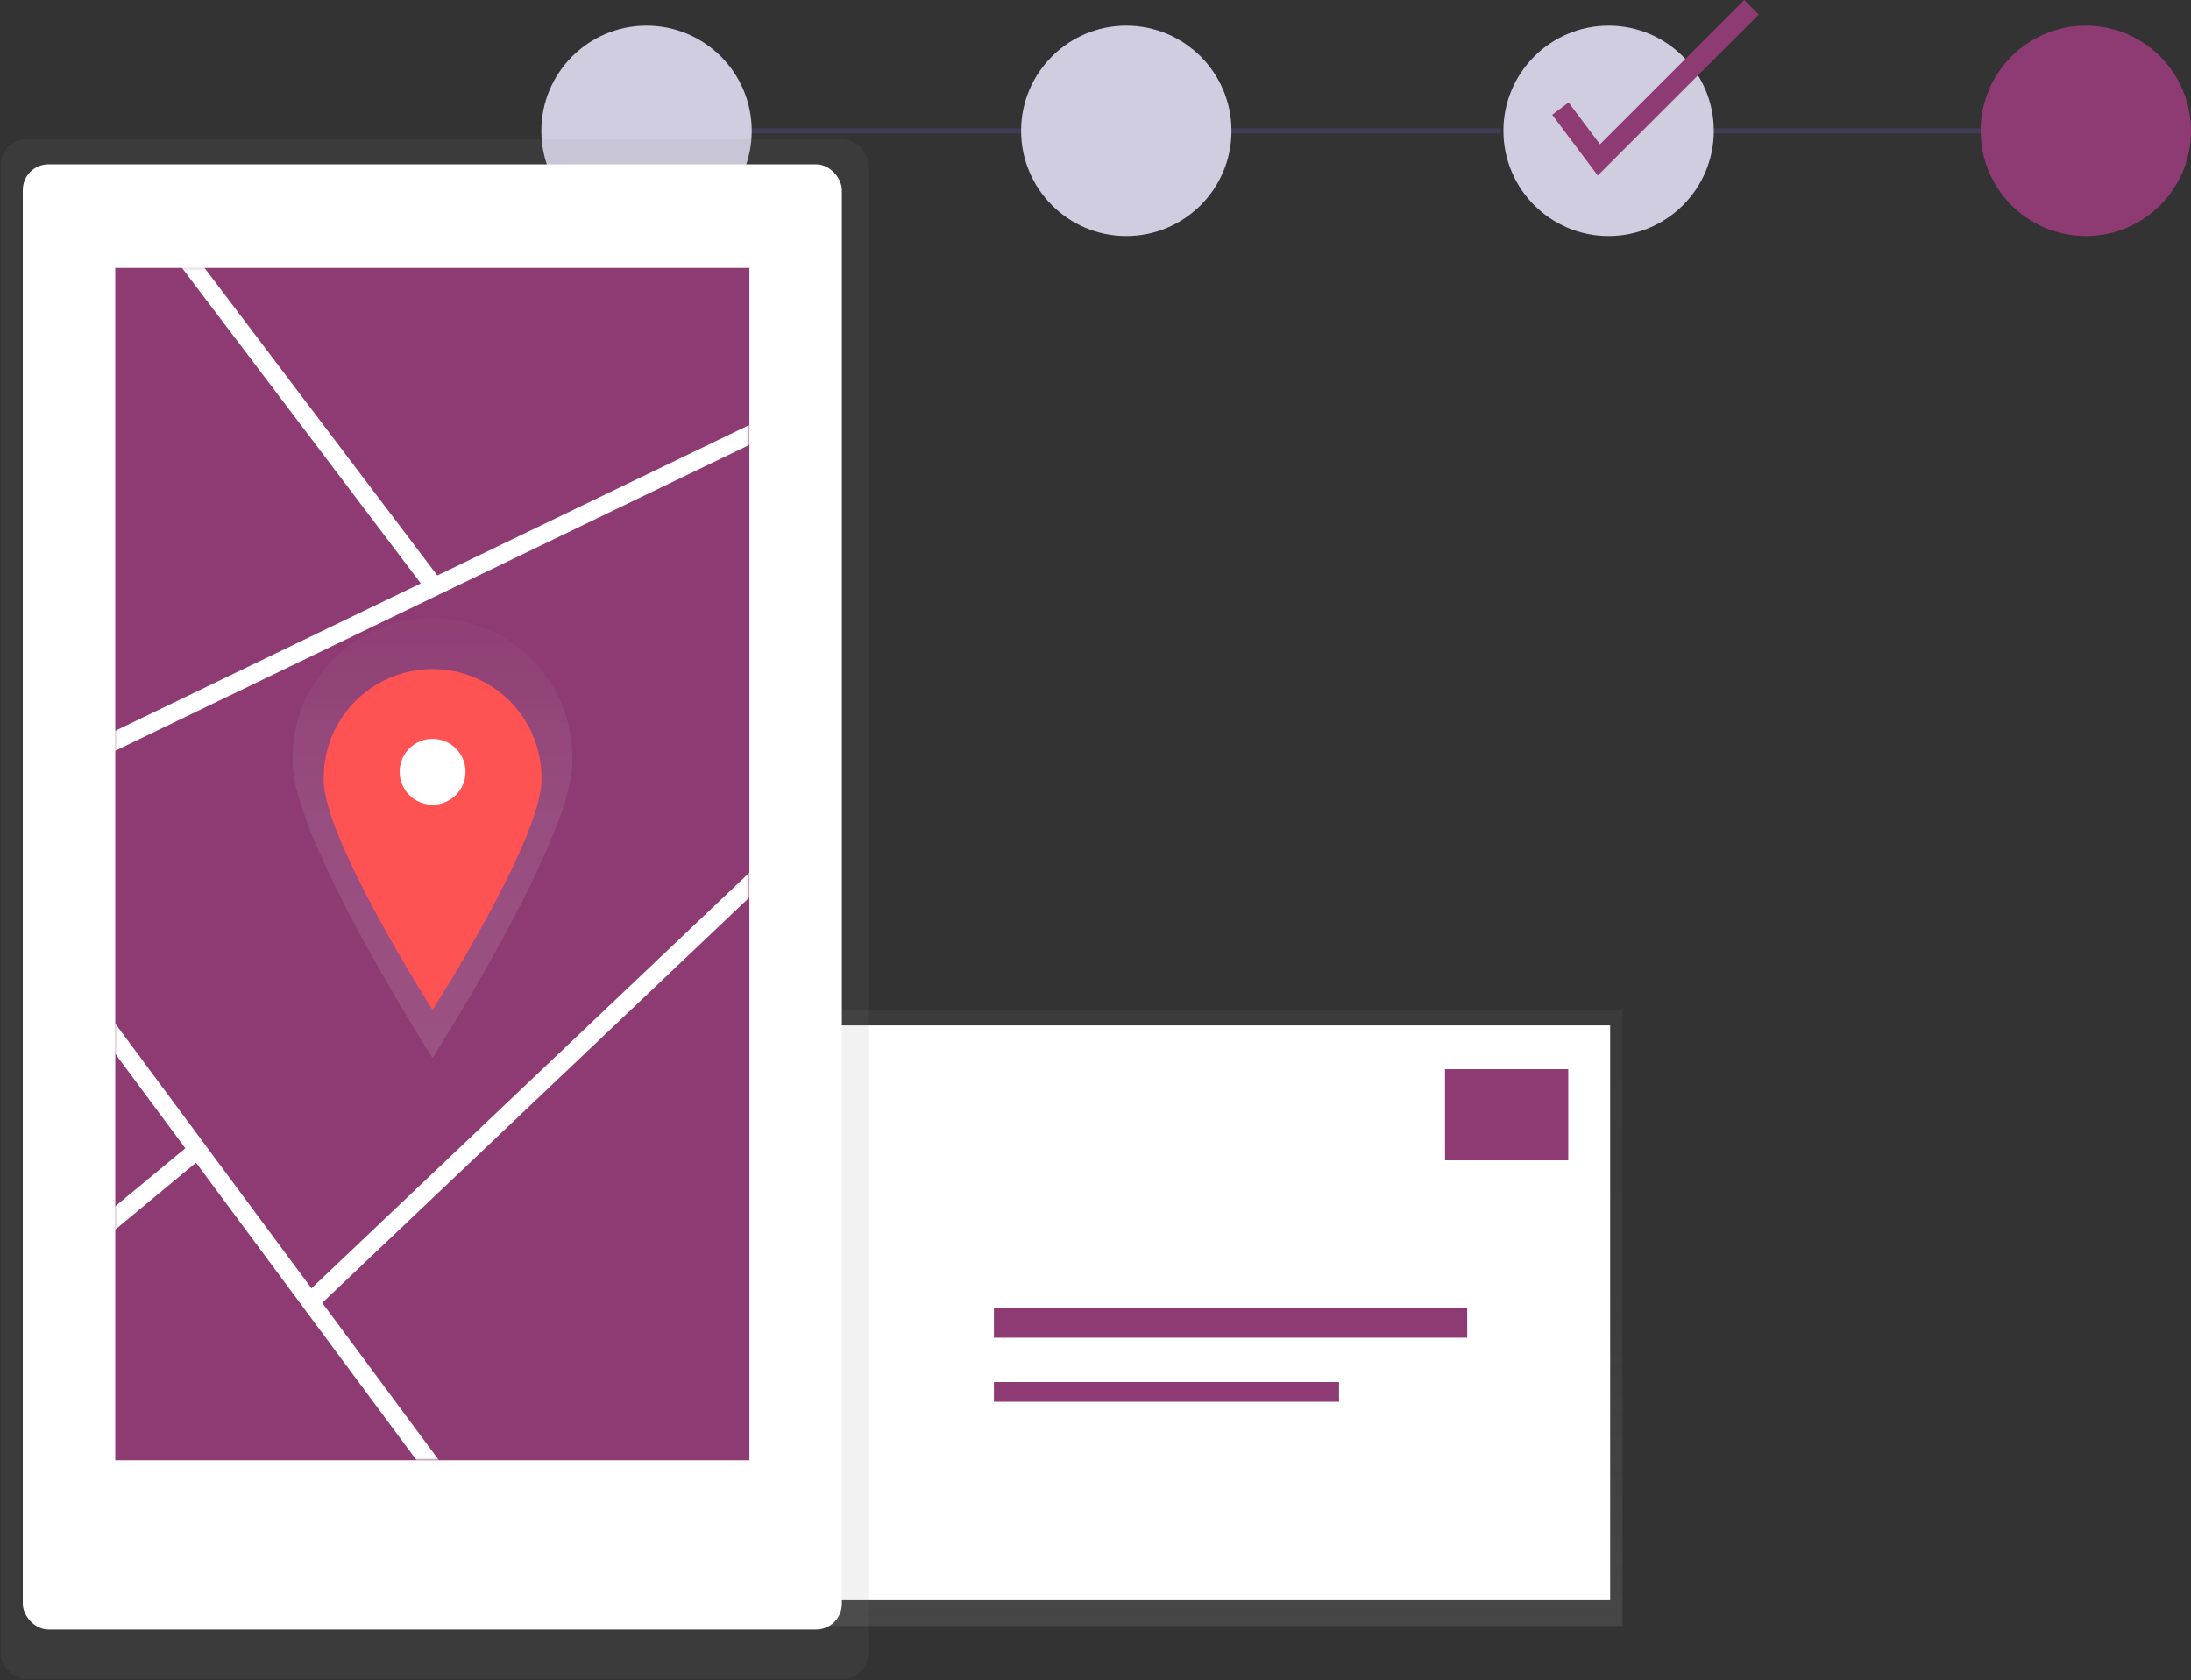 <?xml version="1.0" encoding="UTF-8"?>
<svg width="854px" height="655px" viewBox="0 0 854 655" version="1.1" xmlns="http://www.w3.org/2000/svg" xmlns:xlink="http://www.w3.org/1999/xlink">
    <rect x="0" y="0" width="854" height="655" fill="#333333" stroke="none"/>
    <!-- Generator: Sketch 48.2 (47327) - http://www.bohemiancoding.com/sketch -->
    <title>Step-3</title>
    <desc>Created with Sketch.</desc>
    <defs>
        <linearGradient x1="50.001%" y1="100%" x2="50.001%" y2="0%" id="linearGradient-1">
            <stop stop-color="#808080" stop-opacity="0.25" offset="0%"></stop>
            <stop stop-color="#808080" stop-opacity="0.12" offset="54%"></stop>
            <stop stop-color="#808080" stop-opacity="0.1" offset="100%"></stop>
        </linearGradient>
        <linearGradient x1="31024%" y1="81328%" x2="31024%" y2="5335%" id="linearGradient-2">
            <stop stop-color="#808080" stop-opacity="0.25" offset="0%"></stop>
            <stop stop-color="#808080" stop-opacity="0.12" offset="54%"></stop>
            <stop stop-color="#808080" stop-opacity="0.1" offset="100%"></stop>
        </linearGradient>
        <rect id="path-3" x="44.737" y="50.189" width="247.154" height="464.76"></rect>
        <linearGradient x1="50.034%" y1="99.982%" x2="50.034%" y2="1.03%" id="linearGradient-5">
            <stop stop-color="#FFFFFF" stop-opacity="0.12" offset="0%"></stop>
            <stop stop-color="#FFFFFF" stop-opacity="0.09" offset="55%"></stop>
            <stop stop-color="#FFFFFF" stop-opacity="0.02" offset="100%"></stop>
        </linearGradient>
        <linearGradient x1="30936%" y1="37683%" x2="30936%" y2="33513%" id="linearGradient-6">
            <stop stop-color="#FFFFFF" stop-opacity="0.12" offset="0%"></stop>
            <stop stop-color="#FFFFFF" stop-opacity="0.09" offset="55%"></stop>
            <stop stop-color="#FFFFFF" stop-opacity="0.02" offset="100%"></stop>
        </linearGradient>
    </defs>
    <g id="Page-1" stroke="none" stroke-width="1" fill="none" fill-rule="evenodd">
        <g id="Step-3" transform="translate(-157, 0)">
            <rect id="Rectangle-path" fill="#3F3D56" fill-rule="nonzero" x="824" y="50" width="105" height="2"></rect>
            <rect id="Rectangle-path" fill="#3F3D56" fill-rule="nonzero" x="409" y="50" width="333" height="2"></rect>
            <circle id="Oval" fill="#D0CDE1" fill-rule="nonzero" cx="596" cy="51" r="41"></circle>
            <circle id="Oval" fill="#8D3B72" fill-rule="nonzero" cx="970" cy="51" r="41"></circle>
            <circle id="Oval" fill="#D0CDE1" fill-rule="nonzero" cx="409" cy="51" r="41"></circle>
            <circle id="Oval" fill="#D0CDE1" fill-rule="nonzero" cx="784" cy="51" r="41"></circle>
            <polygon id="Shape" fill="#8D3B72" fill-rule="nonzero" points="779.768 68.418 762 44.729 768.4 39.928 780.633 56.238 836.872 0 842.528 5.656"></polygon>
            <g id="Step-4">
                <g id="Group-2" transform="translate(157, 54)">
                    <rect id="Rectangle-path" fill="url(#linearGradient-1)" fill-rule="nonzero" x="250.007" y="339.727" width="382.4" height="240.045"></rect>
                    <rect id="Rectangle-path" fill="#FFFFFF" fill-rule="nonzero" x="250.007" y="345.697" width="377.595" height="224.028"></rect>
                    <rect id="Rectangle-path" fill="#8D3B72" fill-rule="nonzero" x="563.236" y="362.764" width="48.04" height="35.523"></rect>
                    <rect id="Rectangle-path" fill="#8D3B72" fill-rule="nonzero" x="387.41" y="455.907" width="184.471" height="11.522"></rect>
                    <rect id="Rectangle-path" fill="#8D3B72" fill-rule="nonzero" x="387.41" y="484.709" width="134.511" height="7.684"></rect>
                    <rect id="Rectangle-path" fill="url(#linearGradient-2)" fill-rule="nonzero" x="0.205" y="0.276" width="338.201" height="600.163" rx="10"></rect>
                    <rect id="Rectangle-path" fill="#FFFFFF" fill-rule="nonzero" x="8.89" y="10.061" width="319.242" height="571.108" rx="10"></rect>
                    <rect id="c7b02336-9701-4e2a-9a3b-1f471733f396" fill="#8D3B72" fill-rule="nonzero" x="44.934" y="50.433" width="247.154" height="464.76"></rect>
                    <mask id="mask-4" fill="white">
                        <use xlink:href="#path-3"></use>
                    </mask>
                    <g id="a4571f71-7401-4714-9f7d-472da655db57"></g>
                    <path d="M-135.791,321.926 L357.847,83.8" id="Shape" stroke="#FFFFFF" stroke-width="7" fill="#2196F3" fill-rule="nonzero" mask="url(#mask-4)"></path>
                    <path d="M-3.414,-53.616 L169.393,174.709" id="Shape" stroke="#FFFFFF" stroke-width="7" fill="#2196F3" fill-rule="nonzero" mask="url(#mask-4)"></path>
                    <path d="M-146.04,28.32 L32.654,240.669" id="Shape" stroke="#FFFFFF" stroke-width="7" fill="#2196F3" fill-rule="nonzero" mask="url(#mask-4)"></path>
                    <path d="M-18.468,265.332 L261.34,642.841" id="Shape" stroke="#FFFFFF" stroke-width="7" fill="#2196F3" fill-rule="nonzero" mask="url(#mask-4)"></path>
                    <path d="M-156.29,587.361 L77.019,394.156" id="Shape" stroke="#FFFFFF" stroke-width="7" fill="#2196F3" fill-rule="nonzero" mask="url(#mask-4)"></path>
                    <path d="M296.356,286.932 L120.95,453.427" id="Shape" stroke="#FFFFFF" stroke-width="7" fill="#2196F3" fill-rule="nonzero" mask="url(#mask-4)"></path>
                    <ellipse id="Oval" fill="#DBDBDB" fill-rule="nonzero" mask="url(#mask-4)" cx="168.516" cy="548.679" rx="19.709" ry="19.696"></ellipse>
                    <ellipse id="Oval" fill="#DBDBDB" fill-rule="nonzero" mask="url(#mask-4)" cx="131.073" cy="28.771" rx="3.943" ry="3.941"></ellipse>
                    <rect id="Rectangle-path" fill="#DBDBDB" fill-rule="nonzero" mask="url(#mask-4)" x="148.806" y="25.817" width="61.087" height="5.907" rx="1.5"></rect>
                    <path d="M223.115,243.077 C223.115,273.159 168.587,358.381 168.587,358.381 C168.587,358.381 114.059,273.198 114.059,243.077 C113.425,223.205 123.672,204.565 140.795,194.442 C157.918,184.318 179.2,184.318 196.323,194.442 C213.446,204.565 223.693,223.205 223.059,243.077 L223.115,243.077 Z" id="Shape" fill="url(#linearGradient-5)" fill-rule="nonzero" mask="url(#mask-4)"></path>
                    <ellipse id="Oval" fill="url(#linearGradient-6)" fill-rule="nonzero" mask="url(#mask-4)" cx="168.61" cy="239.279" rx="16.477" ry="16.466"></ellipse>
                    <path d="M168.61,339.64 C168.61,339.64 126.134,273.23 126.134,249.814 C125.925,234.512 133.974,220.282 147.201,212.57 C160.428,204.858 176.785,204.858 190.012,212.57 C203.239,220.282 211.288,234.512 211.079,249.814 C211.087,273.254 168.61,339.64 168.61,339.64 Z" id="Shape" fill="#FF5252" fill-rule="nonzero" mask="url(#mask-4)"></path>
                    <ellipse id="Oval" fill="#FFFFFF" fill-rule="nonzero" mask="url(#mask-4)" cx="168.61" cy="246.829" rx="12.842" ry="12.833"></ellipse>
                    <rect id="Rectangle-path" fill="#3F3D56" fill-rule="nonzero" mask="url(#mask-4)" x="484.431" y="-48.175" width="82.978" height="1.58"></rect>
                    <rect id="Rectangle-path" fill="#3F3D56" fill-rule="nonzero" mask="url(#mask-4)" x="156.472" y="-48.175" width="263.157" height="1.58"></rect>
                    <ellipse id="Oval" fill="#D0CDE1" fill-rule="nonzero" mask="url(#mask-4)" cx="451.24" cy="-47.385" rx="32.401" ry="32.38"></ellipse>
                    <ellipse id="Oval" fill="#D0CDE1" fill-rule="nonzero" mask="url(#mask-4)" cx="156.472" cy="-47.385" rx="32.401" ry="32.38"></ellipse>
                    <ellipse id="Oval" fill="#D0CDE1" fill-rule="nonzero" mask="url(#mask-4)" cx="304.251" cy="-47.385" rx="32.401" ry="32.38"></ellipse>
                    <ellipse id="Oval" fill="#8D3B72" fill-rule="nonzero" mask="url(#mask-4)" cx="599.019" cy="-47.385" rx="32.401" ry="32.38"></ellipse>
                    <polygon id="Shape" fill="#8D3B72" fill-rule="nonzero" mask="url(#mask-4)" points="447.895 -32.839 433.854 -51.548 438.912 -55.339 448.579 -42.459 493.022 -86.873 497.492 -82.406"></polygon>
                </g>
                <g id="Group" opacity="0.6" transform="translate(544, 416)"></g>
                <g id="Clipped">
                    <g id="Group" transform="translate(0.389, 0.532)"></g>
                </g>
            </g>
        </g>
    </g>
</svg>
